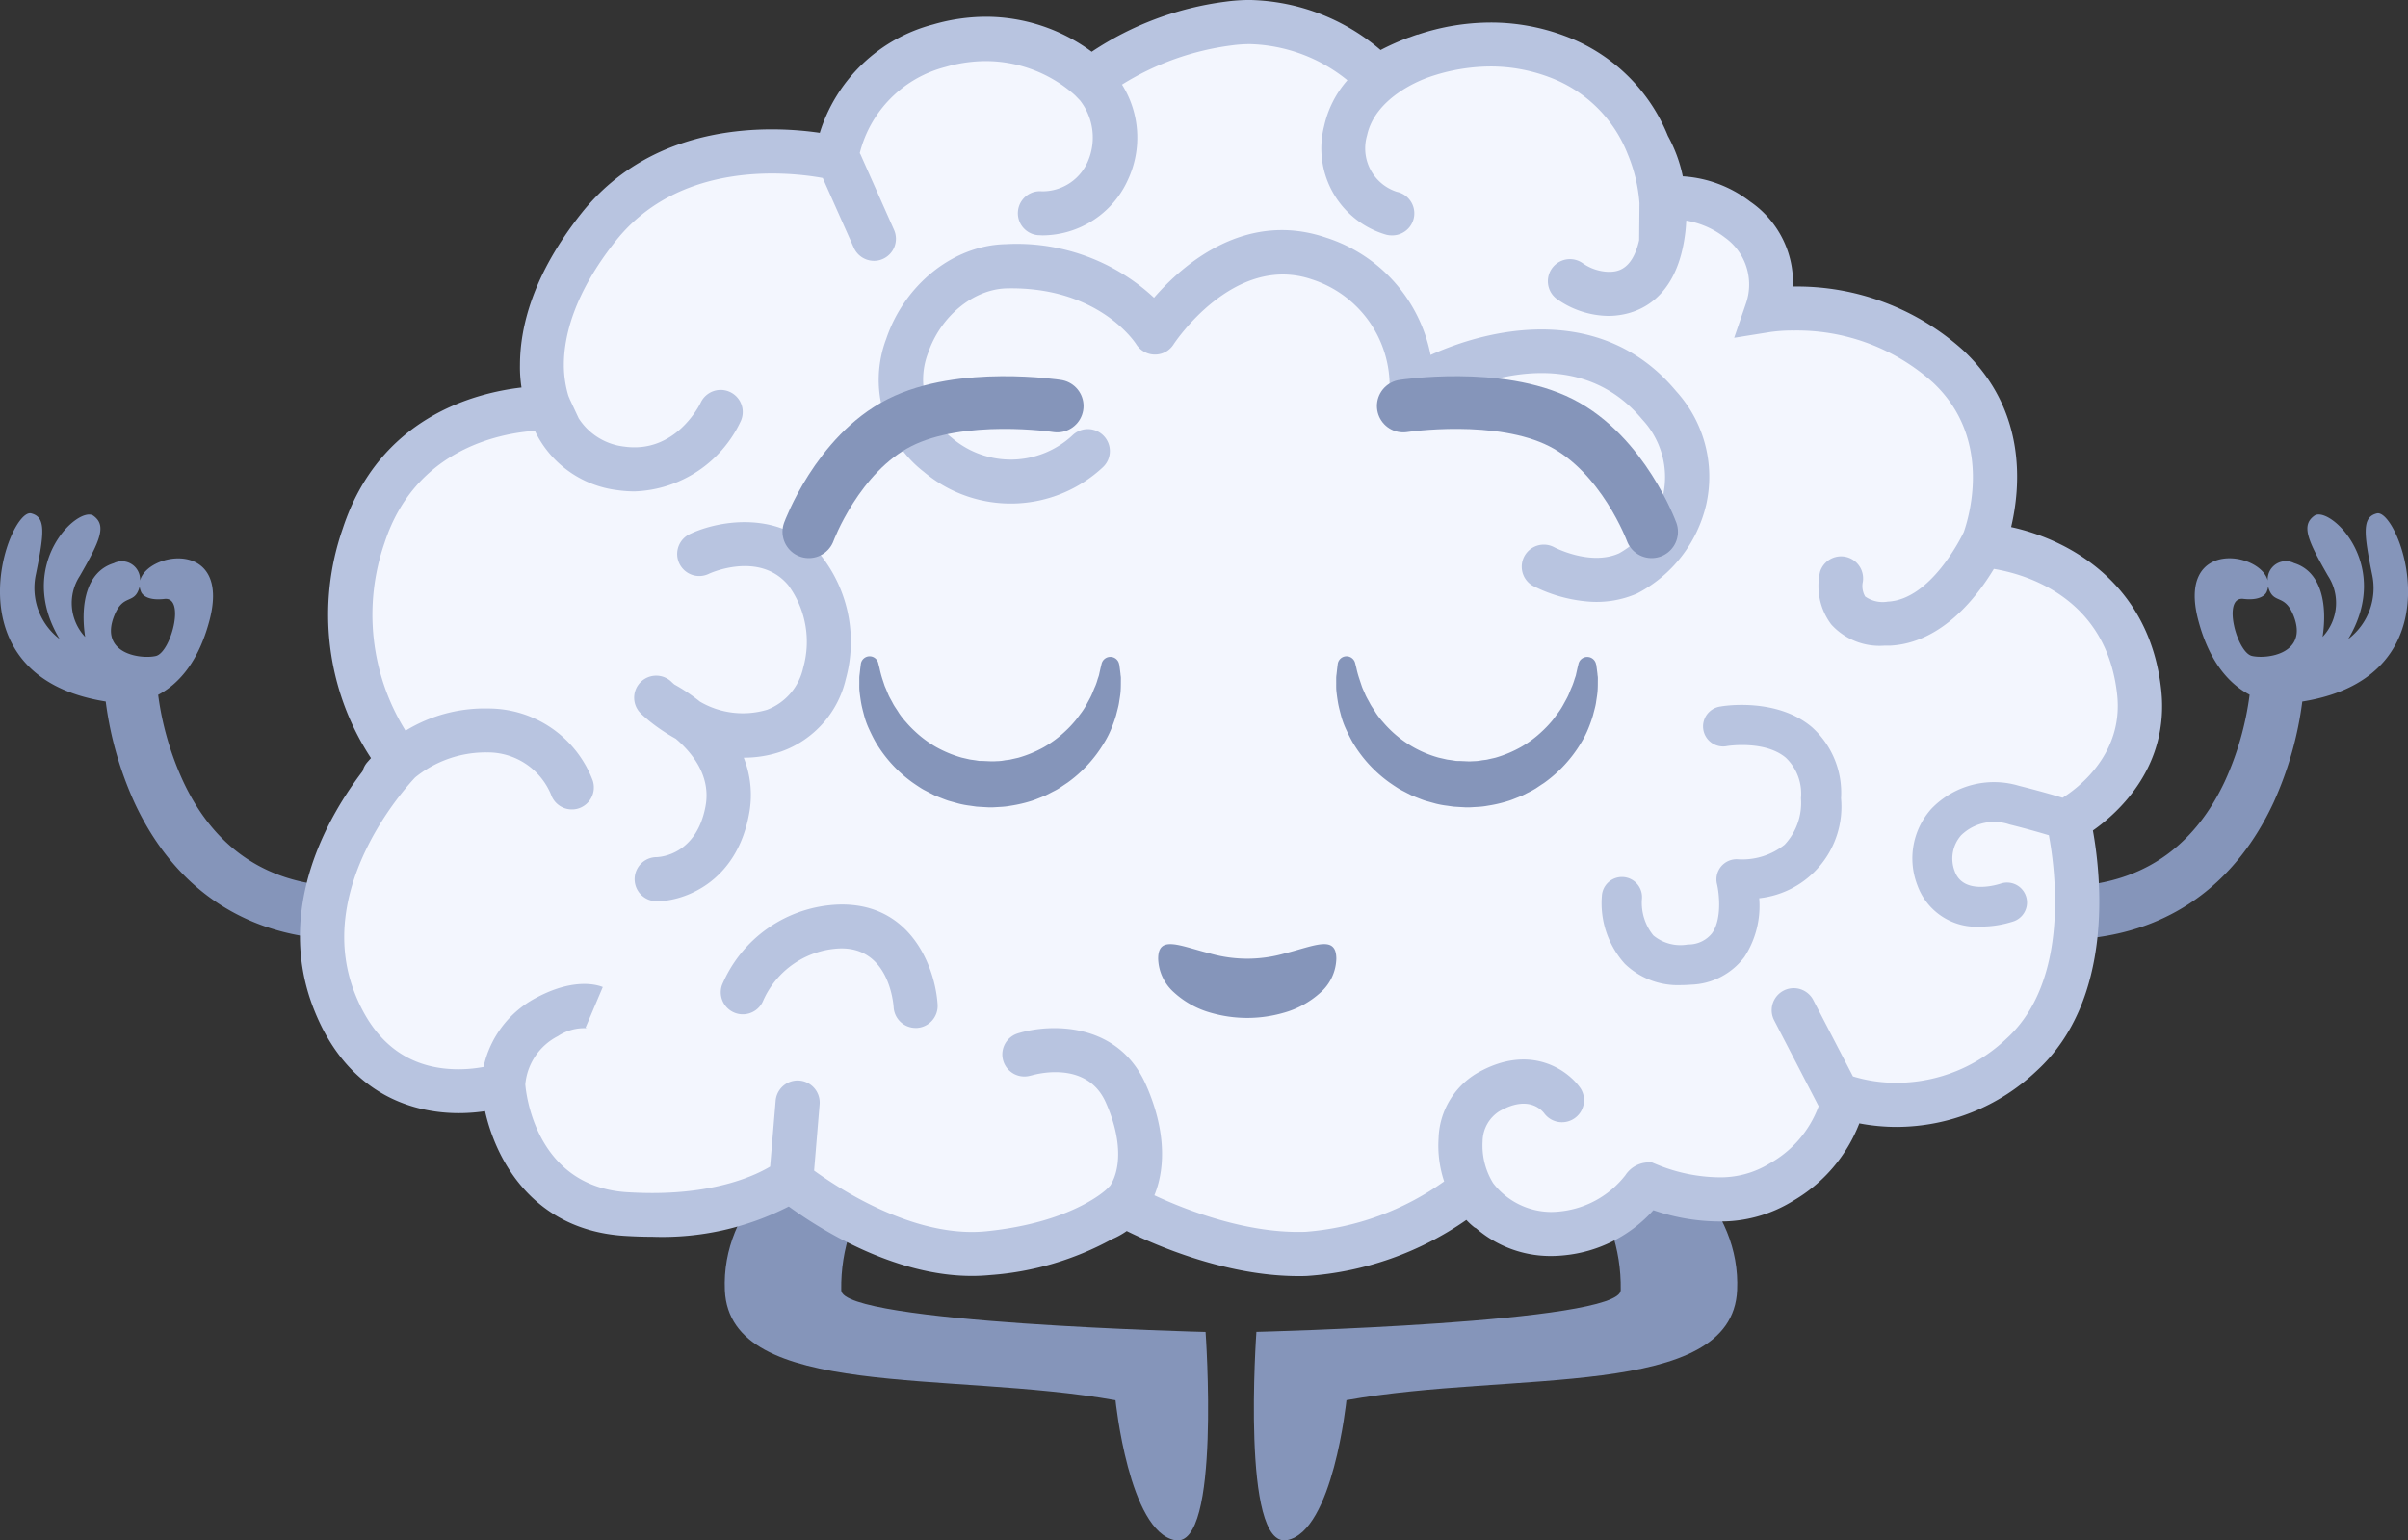 <svg xmlns="http://www.w3.org/2000/svg" width="182.828" height="116.972" viewBox="0 0 182.828 116.972"><rect x="0" y="0" width="182.828" height="116.972" fill="#333333" stroke="none"/><defs><style>.a{fill:#8595ba;}.b{fill:#f3f6fe;}.c{fill:#b8c4e0;}.d{fill:none;stroke:#8595ba;stroke-linecap:round;stroke-linejoin:bevel;stroke-width:4px;}</style></defs><g transform="translate(-0.063 0.04)"><g transform="translate(0.063 38.932)"><path class="a" d="M41.9,203.232c-.055.11-5.638,11.067-17.455,9.654-4.767-.57-8.288-3.216-10.464-7.868a22.73,22.73,0,0,1-1.9-6.573c1.429-.753,3.026-2.338,3.9-5.657,1.629-6.193-4.705-5.212-5.275-3.015a1.383,1.383,0,0,0-2-1.321c-2.11.652-2.532,3.2-2.167,5.6a3.765,3.765,0,0,1-.4-4.642c1.58-2.743,2.021-3.834,1.034-4.556-1.118-.827-5.988,3.669-2.574,9.354A4.876,4.876,0,0,1,2.8,189.289c.66-3.23.739-4.334-.357-4.621-1.688-.443-6.507,12.35,5.657,14.285a26.655,26.655,0,0,0,2.173,7.651c2.768,5.988,7.51,9.546,13.7,10.287a21.34,21.34,0,0,0,2.568.154,20.269,20.269,0,0,0,13.787-5.44,24.548,24.548,0,0,0,5.2-6.579ZM8.743,192.448c.7-1.762,1.553-.783,1.933-2.222h0a1.3,1.3,0,0,0,.093.359s.179.764,1.794.58.479,4.077-.66,4.334S7.6,195.341,8.743,192.448Z" transform="translate(-0.073 -184.657)"/></g><g transform="translate(137.424 38.935)"><path class="a" d="M651.05,205.034a24.514,24.514,0,0,0,5.2,6.581,20.254,20.254,0,0,0,13.785,5.44,21.754,21.754,0,0,0,2.568-.154c6.2-.741,10.936-4.3,13.715-10.289a26.755,26.755,0,0,0,2.173-7.649c12.162-1.937,7.354-14.728,5.655-14.285-1.093.285-1.017,1.388-.357,4.621a4.864,4.864,0,0,1-1.811,4.921c3.416-5.7-1.456-10.181-2.574-9.365-.99.72-.547,1.8,1.034,4.554a3.758,3.758,0,0,1-.405,4.642c.367-2.4-.055-4.952-2.167-5.6a1.382,1.382,0,0,0-2,1.319c-.574-2.194-6.908-3.178-5.275,3.015.873,3.319,2.473,4.906,3.9,5.659a22.765,22.765,0,0,1-1.882,6.577c-2.186,4.653-5.712,7.3-10.474,7.871-11.817,1.414-17.4-9.544-17.457-9.654Zm33.616-9.535c-1.137-.255-2.277-4.518-.66-4.332s1.8-.58,1.8-.58a1.317,1.317,0,0,0,.091-.359h0c.38,1.437,1.234.458,1.933,2.222C688.968,195.349,685.8,195.762,684.666,195.5Z" transform="translate(-651.05 -184.667)"/></g><g transform="translate(22.838 -0.04)"><g transform="translate(0 0)"><g transform="translate(32.25 79.55)"><g transform="translate(0 0.006)"><path class="a" d="M282.614,376.992s-22.327,5.737-21.755,18.425c.376,8.339,17.068,6.088,29.661,8.343,0,0,1.011,9.97,4.516,10.626s2.321-15.813,2.321-15.813-27.621-.673-27.661-3.165c-.211-12.871,17.547-18.419,17.547-18.419Z" transform="translate(-260.849 -376.99)"/></g><g transform="translate(40.176)"><path class="a" d="M466.18,376.968s22.333,5.731,21.761,18.419c-.376,8.339-17.068,6.088-29.661,8.343,0,0-1.013,9.97-4.516,10.626s-2.321-15.813-2.321-15.813,27.621-.673,27.661-3.165c.211-12.871-17.549-18.419-17.549-18.419Z" transform="translate(-451.251 -376.96)"/></g></g><path class="b" d="M216.611,96.2c1.433.6,6.267,2.321,10.181-.188,4.642-2.979,4.642-6.51,4.642-6.51a13.541,13.541,0,0,0,13.574-3.165c6.507-5.955,3.532-17.815,3.532-17.815s6.1-3.165,5.4-9.706c-1.146-10.55-11.9-11.158-11.9-11.158s3.344-8-2.6-13.574S225.669,29.8,225.669,29.8s1.477-4.275-2.232-6.881-6.683-1.055-6.683-1.055.633-8.459-7.056-11.337c-7.333-2.743-13.6,1.6-13.6,1.6s-4.642-5.011-11.337-4.081a20.786,20.786,0,0,0-10.413,4.277,11.834,11.834,0,0,0-11.532-2.6,10.706,10.706,0,0,0-7.807,8.565s-11.939-3.328-18.446,4.853-3.349,15.022-3.349,15.022-10.749-1.464-14.1,8.761a18.069,18.069,0,0,0,2.79,17.108s-8.74,8.74-5.02,18.223,12.631,7.482,12.631,7.482a9.843,9.843,0,0,0,9.5,8.7c8.738.557,12.46-2.6,12.46-2.6s7.624,6.32,15.062,5.579,10.23-3.718,10.23-3.718,7.067,4.022,13.945,3.779,12.46-4.9,12.46-4.9a7.352,7.352,0,0,0,6.881,3.347C214.695,99.439,216.341,96.079,216.611,96.2Z" transform="translate(-114.291 -6.251)"/><path class="c" d="M249.323,52.34c-.876-8.075-7-11.407-11.394-12.357.717-3.032,1.222-8.862-3.629-13.414a18.833,18.833,0,0,0-12.844-4.853h-.093a7.472,7.472,0,0,0-3.241-6.444A9.32,9.32,0,0,0,213,13.348a10.93,10.93,0,0,0-1.133-3.07,13.449,13.449,0,0,0-7.86-7.6A15.952,15.952,0,0,0,198.4,1.669a17.529,17.529,0,0,0-5.5.912h-.046c-.034.011-.186.059-.407.141l-.228.084H192.2a18.9,18.9,0,0,0-2.146.952,15.774,15.774,0,0,0-9.917-3.8,13.786,13.786,0,0,0-1.888.131,23.785,23.785,0,0,0-10.128,3.8A13.551,13.551,0,0,0,160.1,1.23a14.525,14.525,0,0,0-4.024.587,12.283,12.283,0,0,0-8.6,8.229c-3.667-.536-12.487-.943-18.092,6.1-3.741,4.71-4.657,8.7-4.672,11.462v.038a9.979,9.979,0,0,0,.116,1.739C121.18,29.809,114,31.708,111.256,40.1A19.841,19.841,0,0,0,113.4,57.525c-.19.211-.308.346-.331.376a1.688,1.688,0,0,0-.306.618c-2.532,3.313-6.721,10.367-3.71,18.045,2.7,6.892,8.052,7.919,11,7.919a13.606,13.606,0,0,0,2.009-.148c.857,3.838,3.735,9.029,10.574,9.466.72.046,1.439.07,2.133.07a21.046,21.046,0,0,0,10.35-2.3c2.235,1.625,7.917,5.275,13.905,5.275.473,0,.945-.023,1.405-.068a22.573,22.573,0,0,0,9.225-2.722,5.847,5.847,0,0,0,1.125-.622c2.254,1.112,7.584,3.425,13.044,3.425.226,0,.449,0,.673-.013a24.05,24.05,0,0,0,12.07-4.252,5.521,5.521,0,0,0,.6.555,1.238,1.238,0,0,0,.137.074,8.624,8.624,0,0,0,5.678,2.11h0c.321,0,.633-.017.962-.049a10.466,10.466,0,0,0,6.822-3.431,15.615,15.615,0,0,0,4.935.855,10.434,10.434,0,0,0,5.708-1.585,11.662,11.662,0,0,0,4.995-5.862,15.227,15.227,0,0,0,2.853.27,15.513,15.513,0,0,0,10.605-4.252c5.948-5.438,4.883-14.9,4.277-18.256C246.109,61.637,249.951,58.145,249.323,52.34Zm-7.48,8.2c-.89-.27-1.986-.578-3.315-.912a6.593,6.593,0,0,0-6.649,1.739,5.638,5.638,0,0,0-1.072,5.8,4.767,4.767,0,0,0,4.834,3.15,7.968,7.968,0,0,0,2.507-.409,1.514,1.514,0,0,0-.983-2.863c-.116.04-2.832.95-3.515-.916a2.667,2.667,0,0,1,.483-2.743,3.588,3.588,0,0,1,3.661-.825c1.2.3,2.19.578,3,.823.479,2.557,1.618,11.023-3.195,15.42a12.1,12.1,0,0,1-8.345,3.376,11.225,11.225,0,0,1-3.334-.485l-3.013-5.8a1.673,1.673,0,0,0-2.969,1.545h0l3.376,6.518A8.226,8.226,0,0,1,219.6,88.3a7.115,7.115,0,0,1-3.91,1.055,12.8,12.8,0,0,1-4.71-.994l-.327-.135h-.342a2.144,2.144,0,0,0-1.671.971,7.222,7.222,0,0,1-5.039,2.758c-.211.021-.422.032-.62.032h0A5.6,5.6,0,0,1,198.6,89.8a5.414,5.414,0,0,1-.8-3.165,2.743,2.743,0,0,1,1.253-2.283c2.144-1.234,3.178-.186,3.448.175a1.675,1.675,0,0,0,2.743-1.916c-.969-1.412-3.855-3.469-7.866-1.163a5.957,5.957,0,0,0-2.92,4.944,8.617,8.617,0,0,0,.422,3.275,20.838,20.838,0,0,1-10.521,3.826c-4.482.158-9.124-1.673-11.479-2.771h0c.962-2.357.726-5.362-.669-8.457-2.135-4.741-7.273-4.587-9.689-3.84a1.675,1.675,0,0,0,.975,3.205h.027c.171-.053,4.184-1.249,5.653,2.015,1,2.22,1.224,4.34.62,5.817a3.365,3.365,0,0,1-.266.521l-.253.255c-.023.025-2.593,2.557-9.187,3.216a10.715,10.715,0,0,1-1.072.051c-5.033,0-10.086-3.292-11.975-4.659l.422-5.064a1.675,1.675,0,0,0-3.338-.274l-.422,5.033c-1,.6-3.847,2.007-8.949,2.007-.633,0-1.266-.023-1.92-.061-6.934-.443-7.666-7.51-7.721-8.183a4.573,4.573,0,0,1,2.473-3.665,3.592,3.592,0,0,1,2.22-.6.525.525,0,0,1-.118-.044L131,74.908c-.325-.135-2.085-.747-4.967.768a7.807,7.807,0,0,0-4.085,5.3,10.341,10.341,0,0,1-1.9.177c-3.724,0-6.377-1.948-7.883-5.792-3.123-7.966,3.9-15.642,4.589-16.368a8.512,8.512,0,0,1,5.463-1.9,5.191,5.191,0,0,1,4.853,3.2,1.671,1.671,0,0,0,1.58,1.129,1.621,1.621,0,0,0,.532-.084,1.673,1.673,0,0,0,1.055-2.11,8.475,8.475,0,0,0-7.947-5.471,11.5,11.5,0,0,0-6.265,1.688,16.671,16.671,0,0,1-1.591-14.281c2.334-7.132,8.807-8.309,11.409-8.491a8.014,8.014,0,0,0,6.282,4.507,9.151,9.151,0,0,0,1.293.093,9.252,9.252,0,0,0,8.065-5.353,1.675,1.675,0,0,0-3.043-1.4c-.076.16-1.9,3.914-5.834,3.347a4.737,4.737,0,0,1-3.433-2.14l-.69-1.477c0-.021-.049-.11-.1-.249a8.188,8.188,0,0,1-.34-2.254v-.158c.019-2.093.755-5.332,3.958-9.358C136.974,12,145.38,13.051,147.7,13.473l2.359,5.3a1.688,1.688,0,0,0,1.53.994,1.64,1.64,0,0,0,.679-.146,1.675,1.675,0,0,0,.844-2.209l-2.541-5.72c-.017-.04-.042-.07-.061-.106A9.022,9.022,0,0,1,157,5.05,11.129,11.129,0,0,1,160.1,4.6,10.185,10.185,0,0,1,166.861,7.2l.374.388a4.572,4.572,0,0,1,.633,4.532,3.752,3.752,0,0,1-3.524,2.365,1.673,1.673,0,1,0-.312,3.332h0c.124,0,.251.015.376.015a7.154,7.154,0,0,0,6.48-4.258,7.567,7.567,0,0,0-.466-7.191,20.679,20.679,0,0,1,8.3-2.973,10.408,10.408,0,0,1,1.426-.1,12.242,12.242,0,0,1,7.385,2.743,7.877,7.877,0,0,0-1.766,3.484,6.826,6.826,0,0,0,4.714,8.244,1.656,1.656,0,0,0,.407.051,1.673,1.673,0,0,0,.4-3.309,3.467,3.467,0,0,1-2.258-4.288c.618-2.855,4.009-4.178,4.674-4.41a14.408,14.408,0,0,1,4.695-.817,12.582,12.582,0,0,1,4.431.8,10.187,10.187,0,0,1,5.929,5.71l.051.127a11.952,11.952,0,0,1,.9,3.739l-.025,2.819C209.136,20.6,207.9,20.6,207.33,20.6a3.587,3.587,0,0,1-1.9-.633,1.676,1.676,0,0,0-2.049,2.652,6.887,6.887,0,0,0,3.956,1.329c1.526,0,5.149-.612,5.847-6.284.04-.327.063-.633.078-.954a6.593,6.593,0,0,1,2.937,1.289,4.38,4.38,0,0,1,1.61,4.961L216.9,25.61l2.766-.443a12.091,12.091,0,0,1,1.789-.11A15.45,15.45,0,0,1,232,29.012c4.408,4.136,2.853,9.846,2.338,11.342-.177.376-2.509,5.136-5.773,5.29a2.3,2.3,0,0,1-1.718-.388,1.576,1.576,0,0,1-.179-1.106,1.673,1.673,0,0,0-3.243-.785,4.859,4.859,0,0,0,.844,4.009,4.943,4.943,0,0,0,4.026,1.614h.422c3.95-.184,6.651-3.75,7.9-5.828,2.42.4,8.563,2.154,9.362,9.548.492,4.53-3.013,7.119-4.151,7.833Z" transform="translate(-108.008 0.04)"/><path class="c" d="M379.166,103.6a9.654,9.654,0,0,0-2.27-8.607c-5.4-6.5-13.58-5.064-18.655-2.762a11.721,11.721,0,0,0-7.94-8.913c-6.138-2.089-10.865,2.04-13.059,4.566a15.3,15.3,0,0,0-11.259-4.068c-3.942.078-7.67,3.034-9.073,7.189a8.819,8.819,0,0,0,2.859,10.1,10.244,10.244,0,0,0,13.593-.354,1.673,1.673,0,0,0-2.289-2.441h0a6.88,6.88,0,0,1-9.221.177,5.574,5.574,0,0,1-1.766-6.4c.943-2.8,3.452-4.853,5.969-4.914,6.944-.15,9.725,4.07,9.833,4.239a1.688,1.688,0,0,0,2.306.542,1.72,1.72,0,0,0,.527-.519c.044-.07,4.556-6.963,10.5-4.946a8.507,8.507,0,0,1,5.908,8.3,1.675,1.675,0,0,0,2.555,1.519c.422-.268,10.593-6.444,16.632.825a6.4,6.4,0,0,1,1.585,5.712,6.886,6.886,0,0,1-3.353,4.448c-2.188.983-4.927-.464-4.948-.477a1.675,1.675,0,0,0-1.612,2.935,11.258,11.258,0,0,0,4.106,1.194,7.7,7.7,0,0,0,3.821-.6A10.217,10.217,0,0,0,379.166,103.6Z" transform="translate(-272.398 -65.276)"/><path class="c" d="M236.96,210.041a7.67,7.67,0,0,0-.4-4.3h.019a8.679,8.679,0,0,0,2.859-.479,7.674,7.674,0,0,0,4.87-5.486,10.606,10.606,0,0,0-1.815-9.3c-3.083-3.642-7.879-2.728-9.987-1.734a1.674,1.674,0,1,0,1.426,3.028h0c.04-.019,3.8-1.747,6.005.869a7.242,7.242,0,0,1,1.144,6.254,4.429,4.429,0,0,1-2.743,3.207,6.451,6.451,0,0,1-5.1-.614,13.842,13.842,0,0,0-1.943-1.306l-.169-.148a1.673,1.673,0,1,0-2.378,2.353l.04.04c.036.034.224.211.53.466l.011.011a13.883,13.883,0,0,0,2.072,1.4c1.266,1.085,2.684,2.842,2.258,5.127-.684,3.667-3.4,3.855-3.718,3.864a1.673,1.673,0,1,0,.019,3.347C231.961,216.646,235.993,215.266,236.96,210.041Z" transform="translate(-202.867 -148.208)"/><path class="c" d="M268.257,325.453a10,10,0,0,0-8.829,6.119,1.674,1.674,0,0,0,3.123,1.2,6.657,6.657,0,0,1,5.813-3.986c3.678-.112,4.066,4.009,4.1,4.463a1.675,1.675,0,0,0,1.667,1.574h.105a1.675,1.675,0,0,0,1.566-1.773C275.638,330.346,273.853,325.273,268.257,325.453Z" transform="translate(-227.389 -256.768)"/><path class="c" d="M592.329,255.311c-2.686-2.264-6.752-1.6-6.921-1.561a1.524,1.524,0,1,0,.519,3c.027,0,2.849-.447,4.431.893a3.764,3.764,0,0,1,1.146,3.07,4.636,4.636,0,0,1-1.241,3.534,5.171,5.171,0,0,1-3.515,1.108,1.53,1.53,0,0,0-1.654,1.388,1.51,1.51,0,0,0,.038.5c.15.62.407,2.635-.386,3.735a2.284,2.284,0,0,1-1.823.844,3.225,3.225,0,0,1-2.623-.686,3.933,3.933,0,0,1-.871-2.743,1.526,1.526,0,1,0-3.041-.238,6.887,6.887,0,0,0,1.741,5.132,5.8,5.8,0,0,0,4.29,1.618c.243,0,.49-.013.745-.032a5.266,5.266,0,0,0,4.051-2.11,7.092,7.092,0,0,0,1.12-4.454,6.993,6.993,0,0,0,6.214-7.592A6.7,6.7,0,0,0,592.329,255.311Z" transform="translate(-477.542 -200.105)"/></g></g><g transform="translate(61.474 30.524)"><path class="d" d="M505,145.072s7.265-1.125,11.979,1.266,6.877,8.284,6.877,8.284" transform="translate(-459.868 -144.807)"/><path class="d" d="M309.968,145.072s-7.265-1.125-11.979,1.266-6.879,8.284-6.879,8.284" transform="translate(-291.11 -144.807)"/></g><g transform="translate(65.309 49.796)"><g transform="translate(22.687 21.854)"><path class="a" d="M430.328,340.828a3.557,3.557,0,0,1-1.213,2.568,6.866,6.866,0,0,1-2.777,1.526,9.951,9.951,0,0,1-5.545,0,6.866,6.866,0,0,1-2.781-1.536,3.558,3.558,0,0,1-1.211-2.568c0-1.813,1.608-.983,3.927-.4a10.3,10.3,0,0,0,5.676,0C428.718,339.834,430.328,339,430.328,340.828Z" transform="translate(-416.8 -339.712)"/><path class="a" d="M441.265,353.772a9.917,9.917,0,0,1-5.545,0,2.8,2.8,0,0,1,5.545,0Z" transform="translate(-431.728 -348.905)"/></g><path class="a" d="M329.021,236.767s.015.112.044.325c.013.105.03.236.048.39,0,.078.021.156.027.249s0,.211,0,.319c0,.224,0,.479-.019.753s-.072.544-.116.844-.141.618-.224.96a10.4,10.4,0,0,1-.367,1.036,7.007,7.007,0,0,1-.549,1.076,10.034,10.034,0,0,1-2.785,3.024c-.211.137-.411.279-.633.422s-.445.241-.671.363l-.344.175-.359.148c-.243.093-.483.2-.734.274a10.415,10.415,0,0,1-1.542.359,5.9,5.9,0,0,1-.793.093l-.4.023-.2.011h-.289l-.671-.038-.167-.011a1.39,1.39,0,0,1-.188-.019l-.422-.061a6.6,6.6,0,0,1-.829-.154l-.762-.211c-.249-.078-.492-.181-.734-.274l-.359-.148-.342-.175c-.228-.122-.458-.228-.671-.363s-.422-.276-.633-.422a10.078,10.078,0,0,1-2.785-3.022c-.211-.365-.386-.728-.546-1.078a6.367,6.367,0,0,1-.369-1.036c-.089-.338-.173-.656-.224-.96s-.089-.589-.116-.844-.011-.506-.015-.724v-.306a2.546,2.546,0,0,1,.025-.27c.019-.167.034-.308.046-.422.03-.228.044-.348.044-.348a.673.673,0,0,1,1.317-.084l.021.084.078.3a8.234,8.234,0,0,0,.211.812l.186.561c.091.2.173.409.266.633s.234.445.354.682.3.466.445.713a5.474,5.474,0,0,0,.553.711,8.109,8.109,0,0,0,.66.686,8.464,8.464,0,0,0,1.612,1.2,9.071,9.071,0,0,0,1.952.812l.525.12a1.619,1.619,0,0,0,.249.044l.236.034.236.038a.688.688,0,0,0,.148.015h.169l.671.03a.741.741,0,1,1-.08,0h.276l.274-.013a3.112,3.112,0,0,0,.54-.057c.177-.034.361-.034.534-.084l.525-.118a9.076,9.076,0,0,0,1.952-.812,8.54,8.54,0,0,0,1.612-1.2,8.1,8.1,0,0,0,.66-.686c.211-.234.376-.481.553-.711a5.3,5.3,0,0,0,.445-.713c.129-.236.257-.46.354-.682s.173-.437.266-.633a4.28,4.28,0,0,0,.181-.53c.027-.082.055-.16.08-.232a2.348,2.348,0,0,0,.057-.241c.034-.152.063-.279.086-.384l.078-.319a.682.682,0,0,1,1.336.068Z" transform="translate(-309.284 -236.143)"/><path class="a" d="M500.611,236.767s.015.112.044.325c.013.105.03.236.049.39,0,.078.021.156.027.249s0,.211,0,.319c0,.224,0,.479-.021.753s-.072.544-.114.844-.143.618-.226.96a10.408,10.408,0,0,1-.367,1.036,7.182,7.182,0,0,1-.547,1.076,10.089,10.089,0,0,1-2.785,3.024c-.211.137-.422.279-.633.422a7.573,7.573,0,0,1-.671.363l-.344.175-.359.148c-.243.093-.483.2-.734.274a10.424,10.424,0,0,1-1.542.359,5.863,5.863,0,0,1-.791.093l-.4.023-.2.011h-.289l-.671-.038-.169-.011a1.454,1.454,0,0,1-.188-.019l-.422-.061a6.521,6.521,0,0,1-.829-.154l-.762-.211c-.251-.078-.492-.181-.734-.274l-.359-.148-.344-.175c-.226-.122-.458-.228-.671-.363s-.422-.276-.633-.422a10.051,10.051,0,0,1-2.785-3.022c-.211-.365-.386-.728-.547-1.078a6.378,6.378,0,0,1-.369-1.036c-.089-.338-.173-.656-.224-.96s-.089-.589-.116-.844-.013-.506-.017-.724v-.306a2.533,2.533,0,0,1,.027-.27c.017-.167.034-.308.046-.422.027-.228.044-.348.044-.348a.673.673,0,0,1,1.317-.084l.021.084s.025.1.076.3a7.03,7.03,0,0,0,.222.812c.055.169.118.357.186.561s.173.409.266.633.232.445.354.682.3.466.445.713a5.649,5.649,0,0,0,.551.711,8.536,8.536,0,0,0,4.224,2.7l.527.12a1.617,1.617,0,0,0,.249.044l.236.034.236.038a.681.681,0,0,0,.146.015h.169l.673.03a.745.745,0,1,1-.08,0h.264l.272-.013a3.087,3.087,0,0,0,.54-.057c.177-.034.361-.034.536-.084l.525-.118a9.076,9.076,0,0,0,1.95-.812,8.333,8.333,0,0,0,1.614-1.2,8.431,8.431,0,0,0,.66-.684c.211-.234.373-.481.551-.713a5.411,5.411,0,0,0,.445-.711c.129-.236.26-.46.355-.682s.175-.437.266-.633a5.377,5.377,0,0,0,.184-.53c.027-.082.055-.16.08-.232s.038-.167.057-.241c.034-.152.063-.279.086-.384l.078-.319a.682.682,0,0,1,1.336.068Z" transform="translate(-444.663 -236.143)"/></g></g></svg>